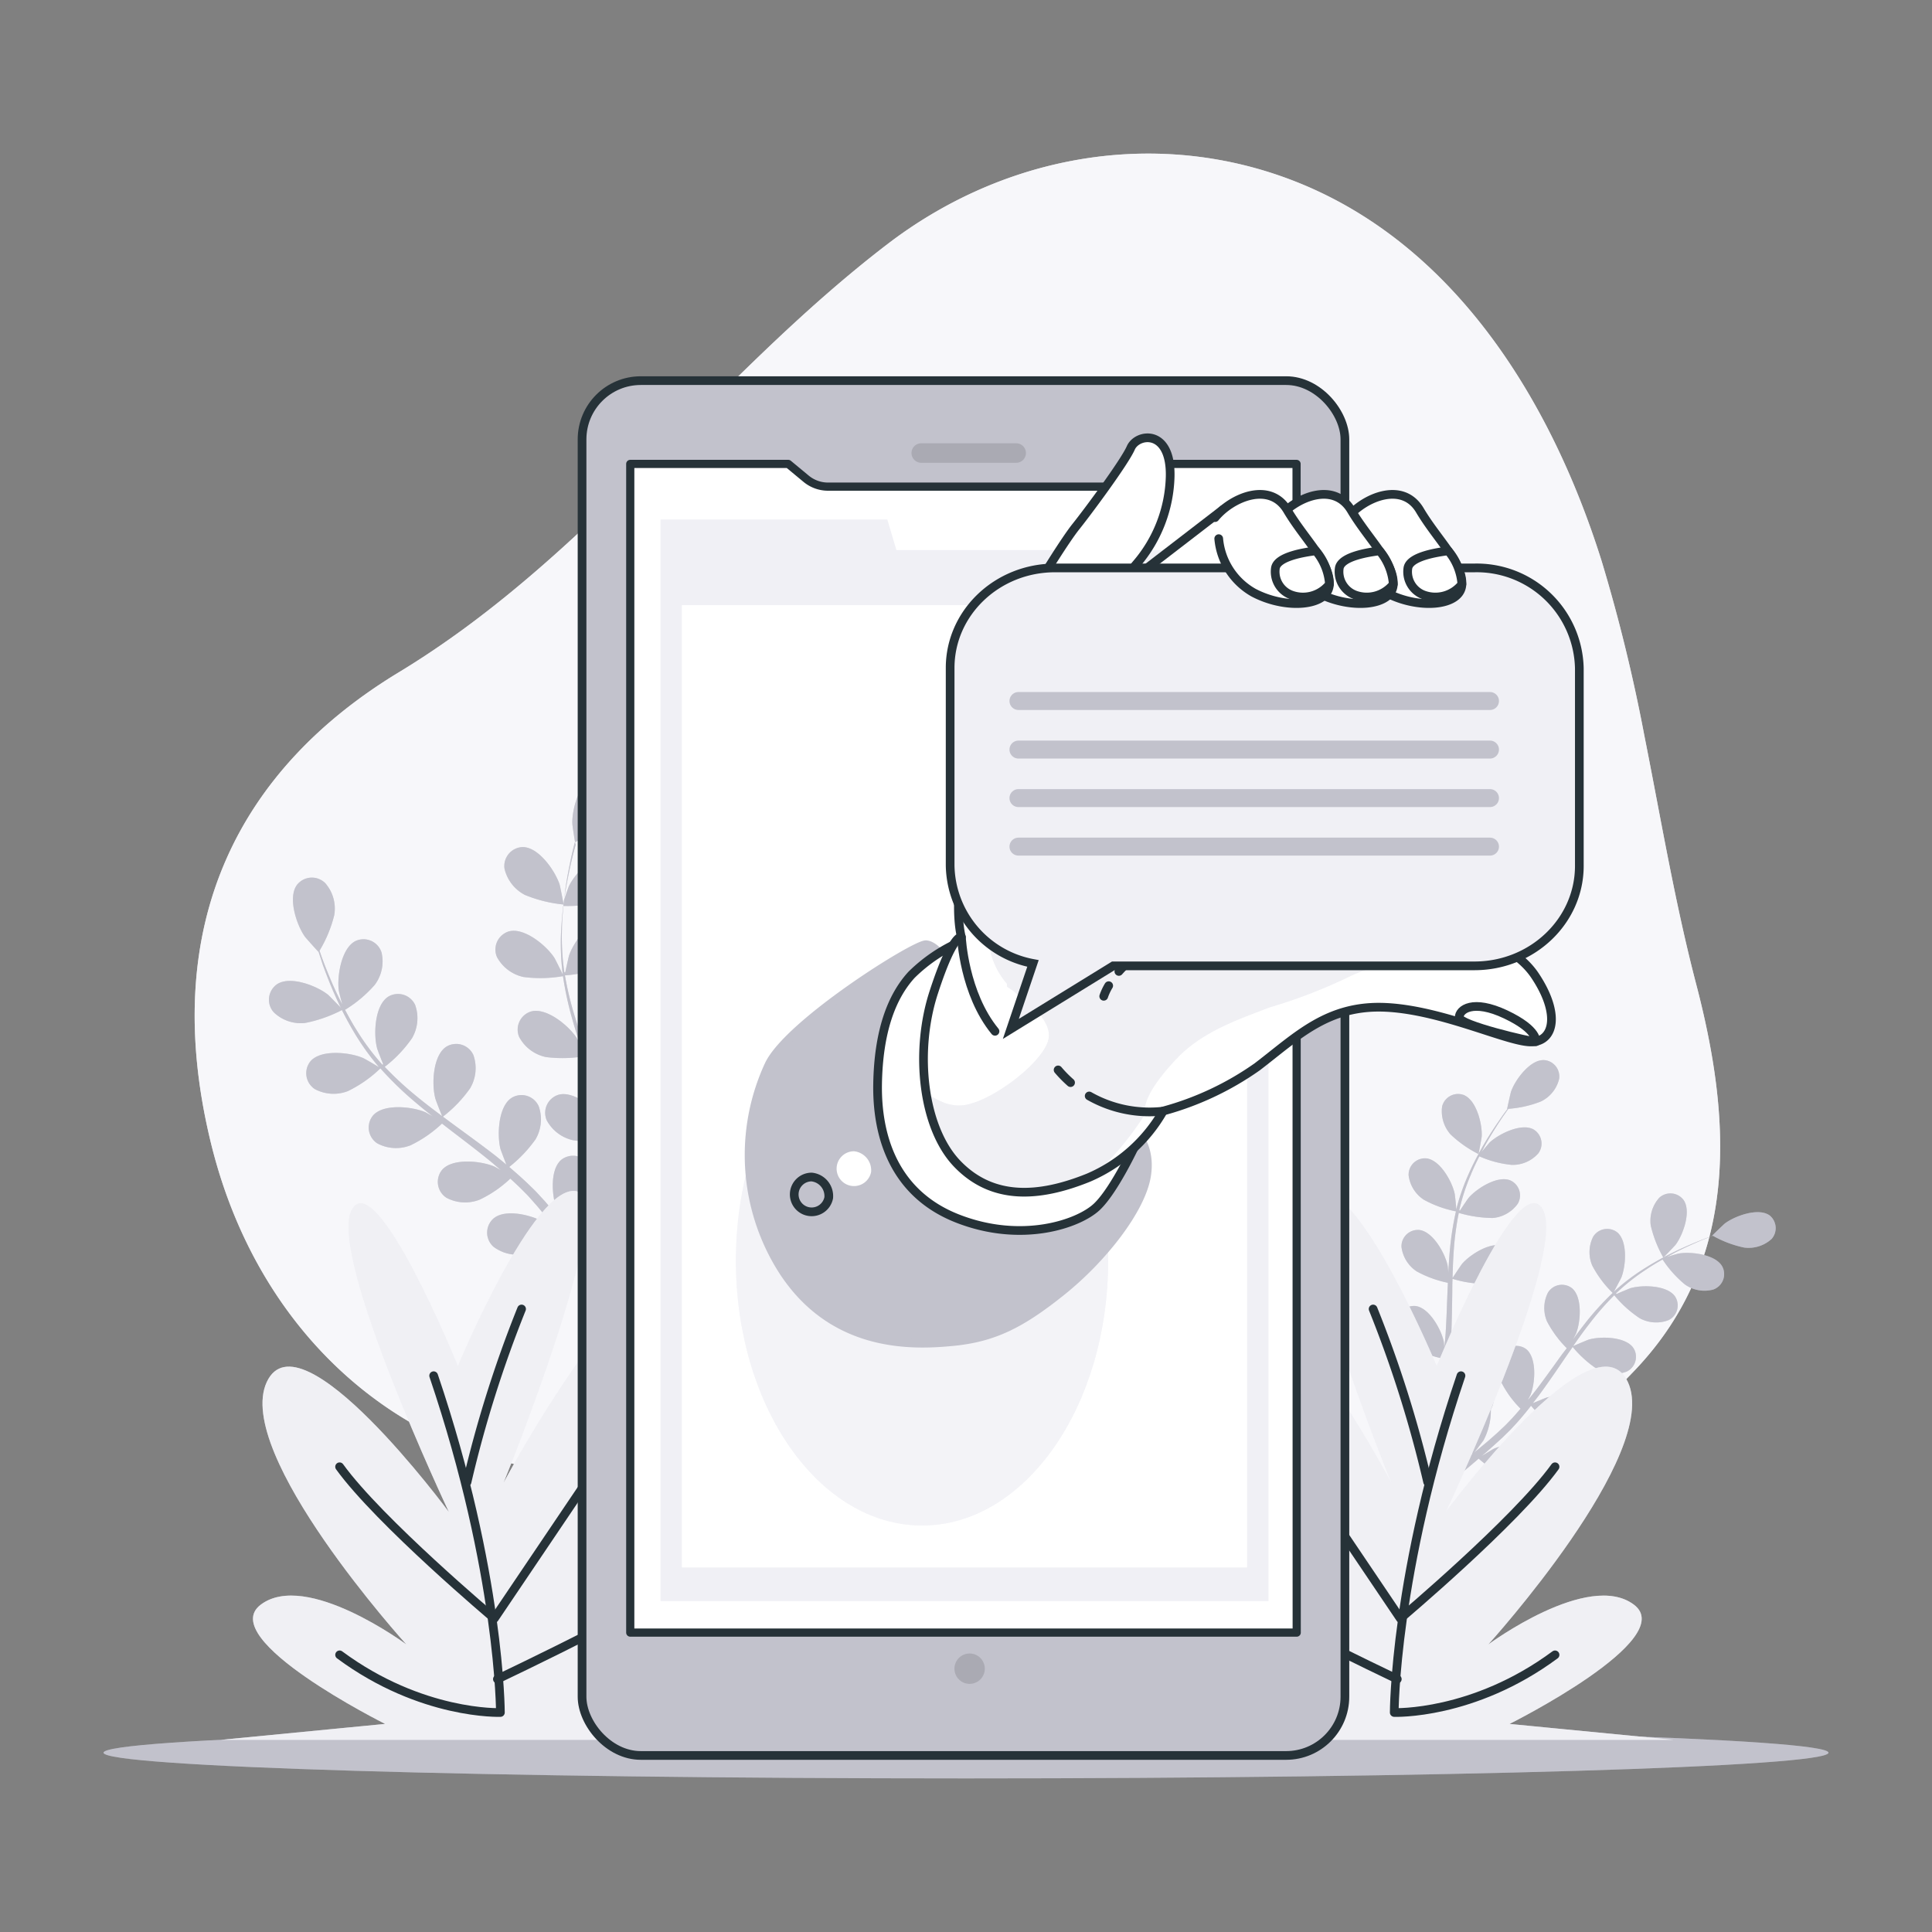 <svg xmlns="http://www.w3.org/2000/svg" xmlns:xlink="http://www.w3.org/1999/xlink" width="222" height="222" viewBox="0 0 222 222">
  <rect x="0" y="0" width="222" height="222" fill="#808080" stroke="none"/>
  <defs>
    <clipPath id="clip-path">
      <path id="Path_3556" data-name="Path 3556" d="M312.507,195.9c-2.861-4.292-9.69-5.56-15.088-7.309s-8.578-5.221-7.147-13.814,8.875-22.554,8.734-25.1-25.728-2.381-28.114-1.566-2.856.632-5.08,3.493a39.59,39.59,0,0,0-3.336,4.892l2.757-5.8h.2a7.31,7.31,0,0,1,1.258-2.088,16.054,16.054,0,0,0,3.89-10.1c.1-5.466-3.785-4.939-4.521-3.258s-5.043,7.466-6.307,9.042-3.89,5.889-3.89,5.889l-2.918,10.118s-.637,3.018-4.292,14.456-2.062,16.712-2.062,16.712-.955-.475-3.179,6.354-1.269,15.563,2.7,19.693,9.215,3.973,15.093,1.592a18.069,18.069,0,0,0,8.578-7.654,34.3,34.3,0,0,0,10.8-5.08c4.6-3.514,8.1-7.147,14.78-6.829s14.295,4.13,16.837,3.968S315.368,200.19,312.507,195.9Z" transform="translate(-242.241 -134.11)" fill="#f0f0f5" stroke="#263238" stroke-linecap="round" stroke-linejoin="round" stroke-width="1"/>
    </clipPath>
  </defs>
  <g id="shopping_bag_black_24dp" transform="translate(-0.334 -0.334)">
    <rect id="Rectangle_71" data-name="Rectangle 71" width="222" height="222" transform="translate(0.334 0.334)" fill="none"/>
    <g id="New_message-bro" data-name="New message-bro" transform="translate(12.23 17.985)">
      <g id="freepik--background-simple--inject-6" transform="translate(10.472)">
        <path id="Path_3519" data-name="Path 3519" d="M248.384,138.342a194.584,194.584,0,0,0-4.887-19.964c-5.952-19-17.8-38.222-38.143-44.685-15.02-4.767-31.231-1.478-43.923,8.238-19.907,15.234-34.395,36.024-56.176,49.217-18.184,11.021-27.7,28.824-21.588,53.988s26.537,39.824,48.888,38.044c18.576-1.5,38,.1,54.056,9.121,14.352,8.056,39.71,1.044,60.687-20.962,12.222-12.828,11.037-29.137,7.053-44.377C251.887,157.524,250.29,147.9,248.384,138.342Z" transform="translate(-81.818 -71.534)" fill="#f7f7fa"/>
        <path id="Path_3520" data-name="Path 3520" d="M248.384,138.342a194.584,194.584,0,0,0-4.887-19.964c-5.952-19-17.8-38.222-38.143-44.685-15.02-4.767-31.231-1.478-43.923,8.238-19.907,15.234-34.395,36.024-56.176,49.217-18.184,11.021-27.7,28.824-21.588,53.988s26.537,39.824,48.888,38.044c18.576-1.5,38,.1,54.056,9.121,14.352,8.056,39.71,1.044,60.687-20.962,12.222-12.828,11.037-29.137,7.053-44.377C251.887,157.524,250.29,147.9,248.384,138.342Z" transform="translate(-81.818 -71.534)" fill="#f7f7fa" opacity="0.7"/>
      </g>
      <g id="freepik--Shadow--inject-6" transform="translate(0 180.79)">
        <path id="Path_3521" data-name="Path 3521" d="M259.968,420.775c0,1.629-44.377,2.955-99.1,2.955S61.76,422.4,61.76,420.775s44.377-2.955,99.107-2.955S259.968,419.146,259.968,420.775Z" transform="translate(-61.76 -417.82)" fill="#c2c2cc"/>
        <path id="Path_3522" data-name="Path 3522" d="M259.968,420.775c0,1.629-44.377,2.955-99.1,2.955S61.76,422.4,61.76,420.775s44.377-2.955,99.107-2.955S259.968,419.146,259.968,420.775Z" transform="translate(-61.76 -417.82)" fill="#c2c2cc" opacity="0.3"/>
      </g>
      <g id="freepik--Plants--inject-6" transform="translate(13.532 71.492)">
        <path id="Path_3523" data-name="Path 3523" d="M403.733,307.759c0,.026,1.342-1.384,1.415-1.483.851-1.138,1.827-3.842.9-5.142a1.885,1.885,0,0,0-2.793-.24,3.961,3.961,0,0,0-.971,3.174A13.568,13.568,0,0,0,403.733,307.759Z" transform="translate(-238.03 -252.398)" fill="#c2c2cc"/>
        <path id="Path_3524" data-name="Path 3524" d="M388.142,288.874c-1.305-.914-4,.083-5.132.94-.1.078-1.5,1.415-1.472,1.425h.031c-.428.157-.882.324-1.378.522-.908.365-1.932.794-3.018,1.326a35.354,35.354,0,0,0-3.414,1.9,24.546,24.546,0,0,0-3.477,2.642.245.245,0,0,0-.037.037c.23-.4.841-1.566.877-1.65.522-1.326.747-4.177-.486-5.195a1.89,1.89,0,0,0-2.762.522,3.953,3.953,0,0,0-.094,3.315,12.413,12.413,0,0,0,2.344,3.132,33.03,33.03,0,0,0-3.007,3.284c-.522.673-1.07,1.368-1.566,2.088.188-.355.355-.679.371-.726.522-1.321.747-4.177-.485-5.195a1.885,1.885,0,0,0-2.757.522,3.941,3.941,0,0,0-.1,3.31,12.652,12.652,0,0,0,2.266,3.07l-.611.8c-.94,1.31-1.869,2.61-2.824,3.874-.334.444-.679.872-1.044,1.295.167-.319.308-.585.324-.626.522-1.326.747-4.177-.485-5.221a1.885,1.885,0,0,0-2.762.522,3.933,3.933,0,0,0-.094,3.315,11.768,11.768,0,0,0,2.188,2.991c-.365.428-.731.851-1.107,1.248-.261.266-.491.522-.773.788l-.8.752c-.522.459-1.044.94-1.592,1.378-.365.308-.715.59-1.044.877.334-.433.982-1.305,1.044-1.383a7.309,7.309,0,0,0,.856-3.592,2.475,2.475,0,0,0,.177-.376,1.89,1.89,0,0,0-1.248-2.517c-1.566-.381-3.707,1.514-4.453,2.725-.042.073-.439.9-.674,1.425.089-.329.188-.653.277-.992.188-.673.355-1.352.522-2.088.073-.355.151-.715.23-1.075s.125-.747.193-1.122c.131-.877.224-1.77.3-2.673A11.631,11.631,0,0,0,355.2,305a4.02,4.02,0,0,0,2.877-1.645,1.879,1.879,0,0,0-.851-2.673c-1.472-.616-3.889.935-4.814,2.015-.057.068-.632.919-.94,1.394.042-.522.084-1.086.11-1.639.063-1.566.083-3.2.11-4.808,0-.491,0-.982.031-1.472a13.112,13.112,0,0,0,3.879.579,3.942,3.942,0,0,0,2.882-1.645,1.89,1.89,0,0,0-.856-2.673c-1.467-.611-3.889.94-4.814,2.02-.068.078-.893,1.305-1.091,1.629.026-1.081.063-2.161.141-3.221a33.855,33.855,0,0,1,.574-4.265,14.282,14.282,0,0,0,3.905.585,3.931,3.931,0,0,0,2.877-1.645,1.89,1.89,0,0,0-.851-2.673c-1.472-.611-3.895.935-4.814,2.02-.063.068-.694,1-.982,1.451l-.084-.031a24.1,24.1,0,0,1,1.342-4.119c.3-.736.632-1.42.971-2.088a12.1,12.1,0,0,0,3.728.982,3.929,3.929,0,0,0,3.044-1.321A1.89,1.89,0,0,0,361.02,279c-1.394-.767-3.973.522-5.007,1.478-.057.052-.569.653-.94,1.1.157-.292.313-.6.47-.882.585-1.044,1.18-1.984,1.718-2.8.308-.459.6-.872.872-1.258a12.635,12.635,0,0,0,3.743-.846,3.886,3.886,0,0,0,2.088-2.574,1.88,1.88,0,0,0-1.759-2.182c-1.592-.042-3.289,2.271-3.759,3.613-.042.12-.47,2-.444,2h.037q-.407.522-.861,1.19c-.559.809-1.18,1.728-1.786,2.772a33.948,33.948,0,0,0-1.8,3.467,25.059,25.059,0,0,0-1.446,4.124.158.158,0,0,1,0,.052c0-.465-.157-1.765-.178-1.864-.292-1.389-1.686-3.905-3.268-4.062a1.885,1.885,0,0,0-2.026,1.942,3.937,3.937,0,0,0,1.749,2.814,12.917,12.917,0,0,0,3.691,1.337,33.933,33.933,0,0,0-.694,4.4c-.078.861-.136,1.728-.183,2.61-.037-.4-.073-.762-.084-.809-.3-1.394-1.692-3.905-3.273-4.067a1.885,1.885,0,0,0-2.026,1.942,3.957,3.957,0,0,0,1.749,2.819,12.724,12.724,0,0,0,3.582,1.31c0,.334-.031.668-.042,1-.063,1.608-.115,3.216-.214,4.788-.037.553-.094,1.1-.146,1.645-.031-.355-.068-.658-.073-.7-.3-1.394-1.691-3.905-3.273-4.067a1.885,1.885,0,0,0-2.026,1.942,3.947,3.947,0,0,0,1.749,2.819,11.6,11.6,0,0,0,3.477,1.284c-.068.559-.141,1.117-.235,1.65-.073.365-.115.726-.209,1.086l-.251,1.044c-.188.673-.371,1.373-.569,2.026-.136.454-.272.888-.407,1.326.042-.553.1-1.634.094-1.728-.078-1.415-1.075-4.114-2.61-4.511a1.885,1.885,0,0,0-2.292,1.613,3.928,3.928,0,0,0,1.3,3.049,14.223,14.223,0,0,0,3.425,1.874c-.23.72-.454,1.415-.679,2.088-.778,2.271-1.509,4.135-2.036,5.43a.323.323,0,0,1-.057.13l.95.522c.031-.084.068-.167.1-.256.522-1.321,1.206-3.221,1.937-5.534.235-.731.47-1.514.7-2.323a20.272,20.272,0,0,0,2.4.157,13.809,13.809,0,0,0,1.791,3.32c-.585.475-1.159.934-1.707,1.357-1.9,1.467-3.54,2.61-4.7,3.4l-.136.094,1.044.574c1.128-.809,2.61-1.932,4.37-3.331.6-.48,1.227-1.008,1.864-1.566A12.99,12.99,0,0,0,358,318.972a3.942,3.942,0,0,0,3.3-.287,1.885,1.885,0,0,0,.345-2.783c-1.076-1.175-3.921-.783-5.221-.188-.073.037-.856.522-1.347.814.261-.224.522-.439.778-.673.522-.454,1.044-.929,1.6-1.441l.783-.767c.266-.256.522-.553.783-.83.6-.658,1.164-1.352,1.723-2.062a12.371,12.371,0,0,0,2.83,2.527,3.979,3.979,0,0,0,3.31.214,1.89,1.89,0,0,0,.762-2.7c-.888-1.321-3.759-1.368-5.127-.976-.089.026-1.044.418-1.566.642.329-.428.668-.856.987-1.305.935-1.29,1.838-2.61,2.746-3.947l.84-1.211a12.815,12.815,0,0,0,2.918,2.61,3.928,3.928,0,0,0,3.3.214,1.88,1.88,0,0,0,.762-2.7c-.888-1.321-3.759-1.368-5.127-.971-.1.026-1.467.6-1.806.757.616-.888,1.242-1.77,1.9-2.61a32.27,32.27,0,0,1,2.83-3.242,13.372,13.372,0,0,0,2.929,2.642,3.941,3.941,0,0,0,3.31.219,1.885,1.885,0,0,0,.762-2.7c-.888-1.326-3.759-1.368-5.127-.976-.089.026-1.128.459-1.618.674l-.052-.078a24.426,24.426,0,0,1,3.388-2.689c.663-.449,1.316-.841,1.963-1.2a12.731,12.731,0,0,0,2.569,2.871,3.871,3.871,0,0,0,3.263.579,1.885,1.885,0,0,0,1.044-2.61c-.736-1.415-3.587-1.77-4.986-1.53-.078,0-.841.23-1.389.4l.877-.48c1.07-.553,2.088-1,2.981-1.389.522-.214.982-.4,1.42-.569a12.548,12.548,0,0,0,3.587,1.357,3.912,3.912,0,0,0,3.164-.992,1.885,1.885,0,0,0-.24-2.71Z" transform="translate(-210.243 -238.368)" fill="#c2c2cc"/>
        <path id="Path_3525" data-name="Path 3525" d="M357.252,283.127a13.221,13.221,0,0,0,3.242,2.281c.005,0,.355-1.89.36-2.015.084-1.42-.6-4.208-2.088-4.782a1.885,1.885,0,0,0-2.464,1.342A4.053,4.053,0,0,0,357.252,283.127Z" transform="translate(-216.024 -241.94)" fill="#c2c2cc"/>
        <g id="Group_3322" data-name="Group 3322" transform="translate(133.888 32.661)" opacity="0.5">
          <path id="Path_3526" data-name="Path 3526" d="M403.733,307.759c0,.026,1.342-1.384,1.415-1.483.851-1.138,1.827-3.842.9-5.142a1.885,1.885,0,0,0-2.793-.24,3.961,3.961,0,0,0-.971,3.174A13.568,13.568,0,0,0,403.733,307.759Z" transform="translate(-371.918 -285.058)" fill="#c2c2cc"/>
          <path id="Path_3527" data-name="Path 3527" d="M388.142,288.874c-1.305-.914-4,.083-5.132.94-.1.078-1.5,1.415-1.472,1.425h.031c-.428.157-.882.324-1.378.522-.908.365-1.932.794-3.018,1.326a35.354,35.354,0,0,0-3.414,1.9,24.546,24.546,0,0,0-3.477,2.642.245.245,0,0,0-.037.037c.23-.4.841-1.566.877-1.65.522-1.326.747-4.177-.486-5.195a1.89,1.89,0,0,0-2.762.522,3.953,3.953,0,0,0-.094,3.315,12.413,12.413,0,0,0,2.344,3.132,33.03,33.03,0,0,0-3.007,3.284c-.522.673-1.07,1.368-1.566,2.088.188-.355.355-.679.371-.726.522-1.321.747-4.177-.485-5.195a1.885,1.885,0,0,0-2.757.522,3.941,3.941,0,0,0-.1,3.31,12.652,12.652,0,0,0,2.266,3.07l-.611.8c-.94,1.31-1.869,2.61-2.824,3.874-.334.444-.679.872-1.044,1.295.167-.319.308-.585.324-.626.522-1.326.747-4.177-.485-5.221a1.885,1.885,0,0,0-2.762.522,3.933,3.933,0,0,0-.094,3.315,11.768,11.768,0,0,0,2.188,2.991c-.365.428-.731.851-1.107,1.248-.261.266-.491.522-.773.788l-.8.752c-.522.459-1.044.94-1.592,1.378-.365.308-.715.59-1.044.877.334-.433.982-1.305,1.044-1.383a7.309,7.309,0,0,0,.856-3.592,2.475,2.475,0,0,0,.177-.376,1.89,1.89,0,0,0-1.248-2.517c-1.566-.381-3.707,1.514-4.453,2.725-.042.073-.439.9-.674,1.425.089-.329.188-.653.277-.992.188-.673.355-1.352.522-2.088.073-.355.151-.715.23-1.075s.125-.747.193-1.122c.131-.877.224-1.77.3-2.673A11.631,11.631,0,0,0,355.2,305a4.02,4.02,0,0,0,2.877-1.645,1.879,1.879,0,0,0-.851-2.673c-1.472-.616-3.889.935-4.814,2.015-.057.068-.632.919-.94,1.394.042-.522.084-1.086.11-1.639.063-1.566.083-3.2.11-4.808,0-.491,0-.982.031-1.472a13.112,13.112,0,0,0,3.879.579,3.942,3.942,0,0,0,2.882-1.645,1.89,1.89,0,0,0-.856-2.673c-1.467-.611-3.889.94-4.814,2.02-.068.078-.893,1.305-1.091,1.629.026-1.081.063-2.161.141-3.221a33.855,33.855,0,0,1,.574-4.265,14.282,14.282,0,0,0,3.905.585,3.931,3.931,0,0,0,2.877-1.645,1.89,1.89,0,0,0-.851-2.673c-1.472-.611-3.895.935-4.814,2.02-.063.068-.694,1-.982,1.451l-.084-.031a24.1,24.1,0,0,1,1.342-4.119c.3-.736.632-1.42.971-2.088a12.1,12.1,0,0,0,3.728.982,3.929,3.929,0,0,0,3.044-1.321A1.89,1.89,0,0,0,361.02,279c-1.394-.767-3.973.522-5.007,1.478-.057.052-.569.653-.94,1.1.157-.292.313-.6.47-.882.585-1.044,1.18-1.984,1.718-2.8.308-.459.6-.872.872-1.258a12.635,12.635,0,0,0,3.743-.846,3.886,3.886,0,0,0,2.088-2.574,1.88,1.88,0,0,0-1.759-2.182c-1.592-.042-3.289,2.271-3.759,3.613-.042.12-.47,2-.444,2h.037q-.407.522-.861,1.19c-.559.809-1.18,1.728-1.786,2.772a33.948,33.948,0,0,0-1.8,3.467,25.059,25.059,0,0,0-1.446,4.124.158.158,0,0,1,0,.052c0-.465-.157-1.765-.178-1.864-.292-1.389-1.686-3.905-3.268-4.062a1.885,1.885,0,0,0-2.026,1.942,3.937,3.937,0,0,0,1.749,2.814,12.917,12.917,0,0,0,3.691,1.337,33.933,33.933,0,0,0-.694,4.4c-.078.861-.136,1.728-.183,2.61-.037-.4-.073-.762-.084-.809-.3-1.394-1.692-3.905-3.273-4.067a1.885,1.885,0,0,0-2.026,1.942,3.957,3.957,0,0,0,1.749,2.819,12.724,12.724,0,0,0,3.582,1.31c0,.334-.031.668-.042,1-.063,1.608-.115,3.216-.214,4.788-.037.553-.094,1.1-.146,1.645-.031-.355-.068-.658-.073-.7-.3-1.394-1.691-3.905-3.273-4.067a1.885,1.885,0,0,0-2.026,1.942,3.947,3.947,0,0,0,1.749,2.819,11.6,11.6,0,0,0,3.477,1.284c-.068.559-.141,1.117-.235,1.65-.073.365-.115.726-.209,1.086l-.251,1.044c-.188.673-.371,1.373-.569,2.026-.136.454-.272.888-.407,1.326.042-.553.1-1.634.094-1.728-.078-1.415-1.075-4.114-2.61-4.511a1.885,1.885,0,0,0-2.292,1.613,3.928,3.928,0,0,0,1.3,3.049,14.223,14.223,0,0,0,3.425,1.874c-.23.72-.454,1.415-.679,2.088-.778,2.271-1.509,4.135-2.036,5.43a.323.323,0,0,1-.057.13l.95.522c.031-.084.068-.167.1-.256.522-1.321,1.206-3.221,1.937-5.534.235-.731.47-1.514.7-2.323a20.272,20.272,0,0,0,2.4.157,13.809,13.809,0,0,0,1.791,3.32c-.585.475-1.159.934-1.707,1.357-1.9,1.467-3.54,2.61-4.7,3.4l-.136.094,1.044.574c1.128-.809,2.61-1.932,4.37-3.331.6-.48,1.227-1.008,1.864-1.566A12.99,12.99,0,0,0,358,318.972a3.942,3.942,0,0,0,3.3-.287,1.885,1.885,0,0,0,.345-2.783c-1.076-1.175-3.921-.783-5.221-.188-.073.037-.856.522-1.347.814.261-.224.522-.439.778-.673.522-.454,1.044-.929,1.6-1.441l.783-.767c.266-.256.522-.553.783-.83.6-.658,1.164-1.352,1.723-2.062a12.371,12.371,0,0,0,2.83,2.527,3.979,3.979,0,0,0,3.31.214,1.89,1.89,0,0,0,.762-2.7c-.888-1.321-3.759-1.368-5.127-.976-.089.026-1.044.418-1.566.642.329-.428.668-.856.987-1.305.935-1.29,1.838-2.61,2.746-3.947l.84-1.211a12.815,12.815,0,0,0,2.918,2.61,3.928,3.928,0,0,0,3.3.214,1.88,1.88,0,0,0,.762-2.7c-.888-1.321-3.759-1.368-5.127-.971-.1.026-1.467.6-1.806.757.616-.888,1.242-1.77,1.9-2.61a32.27,32.27,0,0,1,2.83-3.242,13.372,13.372,0,0,0,2.929,2.642,3.941,3.941,0,0,0,3.31.219,1.885,1.885,0,0,0,.762-2.7c-.888-1.326-3.759-1.368-5.127-.976-.089.026-1.128.459-1.618.674l-.052-.078a24.426,24.426,0,0,1,3.388-2.689c.663-.449,1.316-.841,1.963-1.2a12.731,12.731,0,0,0,2.569,2.871,3.871,3.871,0,0,0,3.263.579,1.885,1.885,0,0,0,1.044-2.61c-.736-1.415-3.587-1.77-4.986-1.53-.078,0-.841.23-1.389.4l.877-.48c1.07-.553,2.088-1,2.981-1.389.522-.214.982-.4,1.42-.569a12.548,12.548,0,0,0,3.587,1.357,3.912,3.912,0,0,0,3.164-.992,1.885,1.885,0,0,0-.24-2.71Z" transform="translate(-344.131 -271.029)" fill="#c2c2cc"/>
          <path id="Path_3528" data-name="Path 3528" d="M357.252,283.127a13.221,13.221,0,0,0,3.242,2.281c.005,0,.355-1.89.36-2.015.084-1.42-.6-4.208-2.088-4.782a1.885,1.885,0,0,0-2.464,1.342A4.053,4.053,0,0,0,357.252,283.127Z" transform="translate(-349.912 -274.601)" fill="#c2c2cc"/>
        </g>
        <path id="Path_3529" data-name="Path 3529" d="M156.773,230.759c.031,0-.407-2.187-.454-2.318-.522-1.566-2.4-4.286-4.239-4.281a2.177,2.177,0,0,0-2.088,2.475,4.546,4.546,0,0,0,2.344,3.023A15.474,15.474,0,0,0,156.773,230.759Z" transform="translate(-117.45 -215.969)" fill="#c2c2cc"/>
        <path id="Path_3530" data-name="Path 3530" d="M138.1,208.533c-1.733.621-2.61,3.827-2.537,5.466,0,.141.329,2.349.36,2.334h.037c-.141.522-.282,1.044-.428,1.645-.261,1.1-.522,2.349-.762,3.728a39.961,39.961,0,0,0-.491,4.485,28.47,28.47,0,0,0,.172,5.038.261.261,0,0,1,0,.063c-.224-.491-.9-1.832-.971-1.932-.9-1.373-3.446-3.5-5.221-3.007a2.182,2.182,0,0,0-1.363,2.939,4.553,4.553,0,0,0,3.059,2.3,15.056,15.056,0,0,0,4.532-.1,38.284,38.284,0,0,0,1.091,5.022c.271.961.574,1.921.893,2.882-.209-.418-.4-.788-.433-.835-.9-1.373-3.446-3.5-5.221-3.007a2.172,2.172,0,0,0-1.363,2.934,4.545,4.545,0,0,0,3.059,2.3,14.891,14.891,0,0,0,4.4-.089c.125.365.245.736.371,1.1.606,1.754,1.222,3.508,1.77,5.221.193.611.36,1.222.522,1.827-.188-.371-.345-.679-.376-.72-.9-1.373-3.446-3.5-5.221-3.007a2.172,2.172,0,0,0-1.363,2.934,4.545,4.545,0,0,0,3.059,2.3,13.445,13.445,0,0,0,4.281-.073c.157.632.313,1.258.433,1.874.078.423.177.825.23,1.258s.115.841.178,1.253c.084.8.172,1.634.235,2.422.047.522.078,1.044.115,1.566-.183-.611-.574-1.8-.616-1.9a8.494,8.494,0,0,0-2.814-3.206,2.551,2.551,0,0,0-.24-.418,2.182,2.182,0,0,0-3.2-.522c-1.389,1.206-1.044,4.5-.4,6.014.037.089.559,1.008.893,1.566-.251-.308-.486-.611-.747-.929-.522-.621-1.044-1.232-1.608-1.89l-.861-.935c-.282-.318-.616-.616-.929-.929-.731-.71-1.514-1.394-2.313-2.088a15.432,15.432,0,0,0,3.018-3.169,4.534,4.534,0,0,0,.365-3.811,2.172,2.172,0,0,0-3.086-.976c-1.566.976-1.712,4.286-1.31,5.879.026.1.444,1.206.684,1.812-.486-.4-.966-.8-1.467-1.19-1.457-1.122-2.96-2.214-4.459-3.31-.459-.334-.914-.679-1.368-1.013a15.041,15.041,0,0,0,3.132-3.268,4.56,4.56,0,0,0,.371-3.811,2.172,2.172,0,0,0-3.085-.976c-1.566.976-1.718,4.286-1.31,5.879,0,.12.632,1.718.8,2.114-1-.747-1.989-1.5-2.939-2.281a38.93,38.93,0,0,1-3.655-3.383,14.689,14.689,0,0,0,3.132-3.284,4.56,4.56,0,0,0,.371-3.811,2.172,2.172,0,0,0-3.085-.976c-1.566.976-1.718,4.286-1.31,5.879,0,.1.486,1.321.715,1.9l-.089.052a27.8,27.8,0,0,1-2.986-4.01c-.491-.773-.914-1.566-1.31-2.3a14.728,14.728,0,0,0,3.409-2.861,4.479,4.479,0,0,0,.783-3.743,2.177,2.177,0,0,0-2.96-1.316c-1.655.8-2.172,4.077-1.947,5.7,0,.089.235.976.407,1.618-.172-.345-.355-.7-.522-1.044-.606-1.253-1.081-2.433-1.5-3.488-.23-.6-.423-1.143-.6-1.66a14.709,14.709,0,0,0,1.692-4.088,4.431,4.431,0,0,0-1.044-3.686,2.177,2.177,0,0,0-3.232.2c-1.1,1.472-.047,4.62.9,5.957.078.115,1.566,1.78,1.566,1.749v-.037c.162.522.339,1.044.522,1.608.392,1.044.846,2.261,1.425,3.529a38.175,38.175,0,0,0,2.062,4.01,28.914,28.914,0,0,0,2.924,4.114l.042.042c-.459-.282-1.765-1.044-1.874-1.076-1.509-.647-4.8-1.013-6.014.371a2.182,2.182,0,0,0,.486,3.206,4.551,4.551,0,0,0,3.816.23,14.477,14.477,0,0,0,3.722-2.61,38.638,38.638,0,0,0,3.655,3.587c.757.653,1.54,1.29,2.334,1.911l-.82-.459c-1.509-.647-4.8-1.013-6.014.376a2.177,2.177,0,0,0,.48,3.2,4.543,4.543,0,0,0,3.822.23,14.2,14.2,0,0,0,3.623-2.5l.919.715c1.477,1.128,2.955,2.25,4.37,3.393.5.4.971.82,1.451,1.232-.36-.2-.663-.376-.715-.4-1.5-.647-4.8-1.013-6.009.371a2.182,2.182,0,0,0,.48,3.206,4.562,4.562,0,0,0,3.822.23,13.438,13.438,0,0,0,3.529-2.422c.48.439.955.877,1.4,1.326.3.308.6.59.882.919l.841.95c.522.627,1.044,1.269,1.53,1.89.339.428.658.846.976,1.263-.491-.407-1.472-1.185-1.566-1.237-1.394-.872-4.594-1.733-6-.522a2.172,2.172,0,0,0,0,3.237,4.557,4.557,0,0,0,3.743.809,14.91,14.91,0,0,0,4.046-1.984c.522.694,1.044,1.373,1.5,2.026,1.629,2.245,2.9,4.177,3.764,5.539l.089.141,1.122-.548-.177-.266c-.908-1.357-2.229-3.284-3.921-5.513-.522-.71-1.112-1.451-1.718-2.208a24.565,24.565,0,0,0,1.744-2.161,15.252,15.252,0,0,0,4.328.522c.057.872.1,1.718.136,2.516.115,2.767.11,5.08.078,6.7v.188l1.232-.6c0-1.608-.057-3.775-.225-6.343-.052-.882-.125-1.827-.214-2.793a14.718,14.718,0,0,0,4.177-1.645,4.579,4.579,0,0,0,1.932-3.3,2.177,2.177,0,0,0-2.4-2.182c-1.822.235-3.352,3.174-3.655,4.793,0,.094-.094,1.149-.136,1.812-.037-.392-.068-.778-.11-1.185-.083-.8-.188-1.6-.3-2.459l-.2-1.258c-.057-.418-.172-.851-.261-1.284-.219-1-.491-2-.788-3.007a14.279,14.279,0,0,0,4.265-.976,4.521,4.521,0,0,0,2.407-2.976,2.172,2.172,0,0,0-2.036-2.516c-1.838-.047-3.8,2.61-4.333,4.177-.037.094-.3,1.253-.433,1.89-.183-.6-.36-1.2-.564-1.806-.6-1.738-1.248-3.477-1.9-5.221l-.579-1.6a15.2,15.2,0,0,0,4.422-1,4.6,4.6,0,0,0,2.407-2.971,2.177,2.177,0,0,0-2.036-2.522c-1.838-.042-3.8,2.61-4.333,4.177-.042.12-.418,1.78-.5,2.208-.423-1.175-.835-2.349-1.19-3.524a37.722,37.722,0,0,1-1.169-4.829,15.026,15.026,0,0,0,4.448-1,4.6,4.6,0,0,0,2.407-2.976,2.177,2.177,0,0,0-2.036-2.516c-1.838-.047-3.8,2.61-4.333,4.177-.037.1-.324,1.368-.449,1.973h-.1a28.241,28.241,0,0,1-.277-4.991c0-.919.089-1.8.172-2.647a14.6,14.6,0,0,0,4.422-.522,4.511,4.511,0,0,0,2.725-2.689,2.172,2.172,0,0,0-1.749-2.725c-1.822-.251-4.062,2.2-4.767,3.655-.042.084-.339.945-.553,1.566.047-.386.089-.783.136-1.149.188-1.378.444-2.61.679-3.733.141-.627.277-1.19.412-1.718a14.132,14.132,0,0,0,3.655-2.48,4.583,4.583,0,0,0,1.175-3.655A2.177,2.177,0,0,0,138.1,208.533Z" transform="translate(-95.223 -208.47)" fill="#c2c2cc"/>
        <path id="Path_3531" data-name="Path 3531" d="M102.335,258.448a15.715,15.715,0,0,0,4.312-1.53c.005,0-1.566-1.6-1.66-1.686-1.284-1.044-4.365-2.245-5.894-1.232a2.172,2.172,0,0,0-.381,3.216A4.469,4.469,0,0,0,102.335,258.448Z" transform="translate(-92.692 -230.047)" fill="#c2c2cc"/>
        <g id="Group_3323" data-name="Group 3323" transform="translate(5.476)" opacity="0.5">
          <path id="Path_3532" data-name="Path 3532" d="M156.773,230.759c.031,0-.407-2.187-.454-2.318-.522-1.566-2.4-4.286-4.239-4.281a2.177,2.177,0,0,0-2.088,2.475,4.546,4.546,0,0,0,2.344,3.023A15.474,15.474,0,0,0,156.773,230.759Z" transform="translate(-122.925 -215.969)" fill="#c2c2cc"/>
          <path id="Path_3533" data-name="Path 3533" d="M138.1,208.533c-1.733.621-2.61,3.827-2.537,5.466,0,.141.329,2.349.36,2.334h.037c-.141.522-.282,1.044-.428,1.645-.261,1.1-.522,2.349-.762,3.728a39.961,39.961,0,0,0-.491,4.485,28.47,28.47,0,0,0,.172,5.038.261.261,0,0,1,0,.063c-.224-.491-.9-1.832-.971-1.932-.9-1.373-3.446-3.5-5.221-3.007a2.182,2.182,0,0,0-1.363,2.939,4.553,4.553,0,0,0,3.059,2.3,15.056,15.056,0,0,0,4.532-.1,38.284,38.284,0,0,0,1.091,5.022c.271.961.574,1.921.893,2.882-.209-.418-.4-.788-.433-.835-.9-1.373-3.446-3.5-5.221-3.007a2.172,2.172,0,0,0-1.363,2.934,4.545,4.545,0,0,0,3.059,2.3,14.891,14.891,0,0,0,4.4-.089c.125.365.245.736.371,1.1.606,1.754,1.222,3.508,1.77,5.221.193.611.36,1.222.522,1.827-.188-.371-.345-.679-.376-.72-.9-1.373-3.446-3.5-5.221-3.007a2.172,2.172,0,0,0-1.363,2.934,4.545,4.545,0,0,0,3.059,2.3,13.445,13.445,0,0,0,4.281-.073c.157.632.313,1.258.433,1.874.078.423.177.825.23,1.258s.115.841.178,1.253c.084.8.172,1.634.235,2.422.047.522.078,1.044.115,1.566-.183-.611-.574-1.8-.616-1.9a8.494,8.494,0,0,0-2.814-3.206,2.551,2.551,0,0,0-.24-.418,2.182,2.182,0,0,0-3.2-.522c-1.389,1.206-1.044,4.5-.4,6.014.037.089.559,1.008.893,1.566-.251-.308-.486-.611-.747-.929-.522-.621-1.044-1.232-1.608-1.89l-.861-.935c-.282-.318-.616-.616-.929-.929-.731-.71-1.514-1.394-2.313-2.088a15.432,15.432,0,0,0,3.018-3.169,4.534,4.534,0,0,0,.365-3.811,2.172,2.172,0,0,0-3.086-.976c-1.566.976-1.712,4.286-1.31,5.879.026.1.444,1.206.684,1.812-.486-.4-.966-.8-1.467-1.19-1.457-1.122-2.96-2.214-4.459-3.31-.459-.334-.914-.679-1.368-1.013a15.041,15.041,0,0,0,3.132-3.268,4.56,4.56,0,0,0,.371-3.811,2.172,2.172,0,0,0-3.085-.976c-1.566.976-1.718,4.286-1.31,5.879,0,.12.632,1.718.8,2.114-1-.747-1.989-1.5-2.939-2.281a38.93,38.93,0,0,1-3.655-3.383,14.689,14.689,0,0,0,3.132-3.284,4.56,4.56,0,0,0,.371-3.811,2.172,2.172,0,0,0-3.085-.976c-1.566.976-1.718,4.286-1.31,5.879,0,.1.486,1.321.715,1.9l-.089.052a27.8,27.8,0,0,1-2.986-4.01c-.491-.773-.914-1.566-1.31-2.3a14.728,14.728,0,0,0,3.409-2.861,4.479,4.479,0,0,0,.783-3.743,2.177,2.177,0,0,0-2.96-1.316c-1.655.8-2.172,4.077-1.947,5.7,0,.089.235.976.407,1.618-.172-.345-.355-.7-.522-1.044-.606-1.253-1.081-2.433-1.5-3.488-.23-.6-.423-1.143-.6-1.66a14.709,14.709,0,0,0,1.692-4.088,4.431,4.431,0,0,0-1.044-3.686,2.177,2.177,0,0,0-3.232.2c-1.1,1.472-.047,4.62.9,5.957.078.115,1.566,1.78,1.566,1.749v-.037c.162.522.339,1.044.522,1.608.392,1.044.846,2.261,1.425,3.529a38.175,38.175,0,0,0,2.062,4.01,28.914,28.914,0,0,0,2.924,4.114l.042.042c-.459-.282-1.765-1.044-1.874-1.076-1.509-.647-4.8-1.013-6.014.371a2.182,2.182,0,0,0,.486,3.206,4.551,4.551,0,0,0,3.816.23,14.477,14.477,0,0,0,3.722-2.61,38.638,38.638,0,0,0,3.655,3.587c.757.653,1.54,1.29,2.334,1.911l-.82-.459c-1.509-.647-4.8-1.013-6.014.376a2.177,2.177,0,0,0,.48,3.2,4.543,4.543,0,0,0,3.822.23,14.2,14.2,0,0,0,3.623-2.5l.919.715c1.477,1.128,2.955,2.25,4.37,3.393.5.4.971.82,1.451,1.232-.36-.2-.663-.376-.715-.4-1.5-.647-4.8-1.013-6.009.371a2.182,2.182,0,0,0,.48,3.206,4.562,4.562,0,0,0,3.822.23,13.438,13.438,0,0,0,3.529-2.422c.48.439.955.877,1.4,1.326.3.308.6.59.882.919l.841.95c.522.627,1.044,1.269,1.53,1.89.339.428.658.846.976,1.263-.491-.407-1.472-1.185-1.566-1.237-1.394-.872-4.594-1.733-6-.522a2.172,2.172,0,0,0,0,3.237,4.557,4.557,0,0,0,3.743.809,14.91,14.91,0,0,0,4.046-1.984c.522.694,1.044,1.373,1.5,2.026,1.629,2.245,2.9,4.177,3.764,5.539l.089.141,1.122-.548-.177-.266c-.908-1.357-2.229-3.284-3.921-5.513-.522-.71-1.112-1.451-1.718-2.208a24.565,24.565,0,0,0,1.744-2.161,15.252,15.252,0,0,0,4.328.522c.057.872.1,1.718.136,2.516.115,2.767.11,5.08.078,6.7v.188l1.232-.6c0-1.608-.057-3.775-.225-6.343-.052-.882-.125-1.827-.214-2.793a14.718,14.718,0,0,0,4.177-1.645,4.579,4.579,0,0,0,1.932-3.3,2.177,2.177,0,0,0-2.4-2.182c-1.822.235-3.352,3.174-3.655,4.793,0,.094-.094,1.149-.136,1.812-.037-.392-.068-.778-.11-1.185-.083-.8-.188-1.6-.3-2.459l-.2-1.258c-.057-.418-.172-.851-.261-1.284-.219-1-.491-2-.788-3.007a14.279,14.279,0,0,0,4.265-.976,4.521,4.521,0,0,0,2.407-2.976,2.172,2.172,0,0,0-2.036-2.516c-1.838-.047-3.8,2.61-4.333,4.177-.037.094-.3,1.253-.433,1.89-.183-.6-.36-1.2-.564-1.806-.6-1.738-1.248-3.477-1.9-5.221l-.579-1.6a15.2,15.2,0,0,0,4.422-1,4.6,4.6,0,0,0,2.407-2.971,2.177,2.177,0,0,0-2.036-2.522c-1.838-.042-3.8,2.61-4.333,4.177-.042.12-.418,1.78-.5,2.208-.423-1.175-.835-2.349-1.19-3.524a37.722,37.722,0,0,1-1.169-4.829,15.026,15.026,0,0,0,4.448-1,4.6,4.6,0,0,0,2.407-2.976,2.177,2.177,0,0,0-2.036-2.516c-1.838-.047-3.8,2.61-4.333,4.177-.037.1-.324,1.368-.449,1.973h-.1a28.241,28.241,0,0,1-.277-4.991c0-.919.089-1.8.172-2.647a14.6,14.6,0,0,0,4.422-.522,4.511,4.511,0,0,0,2.725-2.689,2.172,2.172,0,0,0-1.749-2.725c-1.822-.251-4.062,2.2-4.767,3.655-.042.084-.339.945-.553,1.566.047-.386.089-.783.136-1.149.188-1.378.444-2.61.679-3.733.141-.627.277-1.19.412-1.718a14.132,14.132,0,0,0,3.655-2.48,4.583,4.583,0,0,0,1.175-3.655A2.177,2.177,0,0,0,138.1,208.533Z" transform="translate(-100.699 -208.47)" fill="#c2c2cc"/>
          <path id="Path_3534" data-name="Path 3534" d="M102.335,258.448a15.715,15.715,0,0,0,4.312-1.53c.005,0-1.566-1.6-1.66-1.686-1.284-1.044-4.365-2.245-5.894-1.232a2.172,2.172,0,0,0-.381,3.216A4.469,4.469,0,0,0,102.335,258.448Z" transform="translate(-98.168 -230.047)" fill="#c2c2cc"/>
        </g>
        <path id="Path_3535" data-name="Path 3535" d="M114.87,319.964s8.719-21.014,13.6-20.1-8.353,33.5-8.353,33.5,15.339-28.934,25.8-28.934-3.837,31.977-17.082,42.638c0,0,20.915-22.538,33.116-17.662s-24.4,27.712-24.4,27.712,21.264-6.7,18.826-1.519-9.063,6.087-9.063,6.087l24.052,1.222H87.68l18.826-1.827s-19.526-9.747-14.295-13.7,16.733,4.568,16.733,4.568-19.87-21.927-16.038-30.155,20.92,14.926,20.92,14.926-13.945-29.544-11.157-34.708S114.87,319.964,114.87,319.964Z" transform="translate(-87.68 -252.135)" fill="#f0f0f5"/>
        <path id="Path_3536" data-name="Path 3536" d="M114.87,319.964s8.719-21.014,13.6-20.1-8.353,33.5-8.353,33.5,15.339-28.934,25.8-28.934-3.837,31.977-17.082,42.638c0,0,20.915-22.538,33.116-17.662s-24.4,27.712-24.4,27.712,21.264-6.7,18.826-1.519-9.063,6.087-9.063,6.087l24.052,1.222H87.68l18.826-1.827s-19.526-9.747-14.295-13.7,16.733,4.568,16.733,4.568-19.87-21.927-16.038-30.155,20.92,14.926,20.92,14.926-13.945-29.544-11.157-34.708S114.87,319.964,114.87,319.964Z" transform="translate(-87.68 -252.135)" fill="#f0f0f5" opacity="0.5"/>
        <path id="Path_3537" data-name="Path 3537" d="M124.527,340.51c7.669,22.664,7.669,38.7,7.669,38.7s-9.063.345-18.476-6.625" transform="translate(-100.125 -271.575)" fill="none" stroke="#263238" stroke-linecap="round" stroke-linejoin="round" stroke-width="1"/>
        <path id="Path_3538" data-name="Path 3538" d="M141.77,345.7a135.925,135.925,0,0,1,6.265-19.876" transform="translate(-113.531 -264.554)" fill="none" stroke="#263238" stroke-linecap="round" stroke-linejoin="round" stroke-width="1"/>
        <path id="Path_3539" data-name="Path 3539" d="M151.023,338.51,131.5,367.449s-13.25-11.157-17.782-17.432" transform="translate(-100.125 -270.619)" fill="none" stroke="#263238" stroke-linecap="round" stroke-linejoin="round" stroke-width="1"/>
        <path id="Path_3540" data-name="Path 3540" d="M148.45,393.249s20.565-9.763,28.934-15.339" transform="translate(-116.723 -289.449)" fill="none" stroke="#263238" stroke-linecap="round" stroke-linejoin="round" stroke-width="1"/>
        <path id="Path_3541" data-name="Path 3541" d="M303.484,319.964s-8.714-21.014-13.574-20.1,8.353,33.5,8.353,33.5-15.339-28.934-25.8-28.934,3.832,31.977,17.082,42.638c0,0-20.92-22.538-33.121-17.662s24.407,27.712,24.407,27.712-21.27-6.7-18.826-1.519,9.063,6.087,9.063,6.087L247,362.91h83.679l-18.826-1.827s19.521-9.747,14.295-13.7-16.738,4.568-16.738,4.568,19.876-21.927,16.038-30.155-20.92,14.926-20.92,14.926,13.95-29.545,11.157-34.724S303.484,319.964,303.484,319.964Z" transform="translate(-163.822 -252.135)" fill="#f0f0f5"/>
        <path id="Path_3542" data-name="Path 3542" d="M303.484,319.964s-8.714-21.014-13.574-20.1,8.353,33.5,8.353,33.5-15.339-28.934-25.8-28.934,3.832,31.977,17.082,42.638c0,0-20.92-22.538-33.121-17.662s24.407,27.712,24.407,27.712-21.27-6.7-18.826-1.519,9.063,6.087,9.063,6.087L247,362.91h83.679l-18.826-1.827s19.521-9.747,14.295-13.7-16.738,4.568-16.738,4.568,19.876-21.927,16.038-30.155-20.92,14.926-20.92,14.926,13.95-29.545,11.157-34.724S303.484,319.964,303.484,319.964Z" transform="translate(-163.822 -252.135)" fill="#f0f0f5" opacity="0.5"/>
        <path id="Path_3543" data-name="Path 3543" d="M353.509,340.51c-7.669,22.664-7.669,38.7-7.669,38.7s9.063.345,18.477-6.625" transform="translate(-211.06 -271.575)" fill="none" stroke="#263238" stroke-linecap="round" stroke-linejoin="round" stroke-width="1"/>
        <path id="Path_3544" data-name="Path 3544" d="M347.455,345.7a135.937,135.937,0,0,0-6.265-19.876" transform="translate(-208.837 -264.554)" fill="none" stroke="#263238" stroke-linecap="round" stroke-linejoin="round" stroke-width="1"/>
        <path id="Path_3545" data-name="Path 3545" d="M309.78,338.51l19.526,28.939s13.245-11.157,17.777-17.432" transform="translate(-193.826 -270.619)" fill="none" stroke="#263238" stroke-linecap="round" stroke-linejoin="round" stroke-width="1"/>
        <path id="Path_3546" data-name="Path 3546" d="M320.019,393.249s-20.57-9.763-28.939-15.339" transform="translate(-184.889 -289.449)" fill="none" stroke="#263238" stroke-linecap="round" stroke-linejoin="round" stroke-width="1"/>
      </g>
      <g id="freepik--Device--inject-6" transform="translate(54.986 26.086)">
        <rect id="Rectangle_2954" data-name="Rectangle 2954" width="87.657" height="157.977" rx="6.75" transform="translate(0)" fill="#c2c2cc" stroke="#263238" stroke-miterlimit="10" stroke-width="1"/>
        <path id="Path_3547" data-name="Path 3547" d="M251.624,137.53H240.712a1.122,1.122,0,0,1-1.122-1.122h0a1.117,1.117,0,0,1,1.122-1.117h10.911a1.117,1.117,0,0,1,1.117,1.117h0a1.117,1.117,0,0,1-1.117,1.122Z" transform="translate(-201.734 -128.09)" fill="#aaaab3"/>
        <path id="Path_3548" data-name="Path 3548" d="M254.269,274.12H177.69V139.83h18.153l2.041,1.692a3.947,3.947,0,0,0,2.537.919h32.024a3.989,3.989,0,0,0,2.61-.992l1.843-1.618h17.354Z" transform="translate(-172.151 -130.26)" fill="#fff" stroke="#263238" stroke-linecap="round" stroke-linejoin="round" stroke-width="0.939"/>
        <path id="Path_3549" data-name="Path 3549" d="M211.456,155.578l-1.044-3.508H184.35V276.351h69.86V155.578Z" transform="translate(-175.334 -136.11)" fill="#f0f0f5"/>
        <rect id="Rectangle_2955" data-name="Rectangle 2955" width="64.947" height="110.587" transform="translate(11.47 25.791)" fill="#fff"/>
        <path id="Path_3550" data-name="Path 3550" d="M252.528,403.4a1.744,1.744,0,1,0-1.744,1.739A1.744,1.744,0,0,0,252.528,403.4Z" transform="translate(-206.25 -255.389)" fill="#aaaab3"/>
      </g>
      <g id="freepik--Message--inject-6" transform="translate(72.668 32.67)">
        <ellipse id="Ellipse_165" data-name="Ellipse 165" cx="21.384" cy="30.427" rx="21.384" ry="30.427" transform="translate(0 64.112)" fill="#f0f0f5"/>
        <ellipse id="Ellipse_166" data-name="Ellipse 166" cx="21.384" cy="30.427" rx="21.384" ry="30.427" transform="translate(0 64.112)" fill="#f7f7fa" opacity="0.5"/>
        <path id="Path_3551" data-name="Path 3551" d="M226.749,247.993s-1.337-2.234-2.563-2.344-15.835,9.058-18.069,13.83a24.665,24.665,0,0,0,1.566,23.562c5.769,8.964,14.811,8.667,19.5,8.218s7.831-1.973,12.582-5.785,9.11-9.423,9.742-13.235-1.692-5.931-3.174-6.458-10.06-.423-16.31-6.787S226.749,247.993,226.749,247.993Z" transform="translate(-202.331 -187.416)" fill="#c2c2cc" stroke="#c2c2cc" stroke-linecap="round" stroke-linejoin="round" stroke-width="1"/>
        <path id="Path_3552" data-name="Path 3552" d="M242.16,244.58a18.543,18.543,0,0,0-6.134,4.015c-2.344,2.563-3.79,6.583-3.9,12.493s1.785,12.6,9.142,15.5,13.94.668,16.059-1.342,4.7-7.69,4.7-7.69-11.705,3.133-17.281-3.461S242.16,244.58,242.16,244.58Z" transform="translate(-215.847 -186.906)" fill="#fff" stroke="#263238" stroke-linecap="round" stroke-linejoin="round" stroke-width="1"/>
        <path id="Path_3553" data-name="Path 3553" d="M312.507,195.9c-2.861-4.292-9.69-5.56-15.088-7.309s-8.578-5.221-7.147-13.814,8.875-22.554,8.734-25.1-25.728-2.381-28.114-1.566-2.856.632-5.08,3.493a39.59,39.59,0,0,0-3.336,4.892l2.757-5.8h.2a7.31,7.31,0,0,1,1.258-2.088,16.054,16.054,0,0,0,3.89-10.1c.1-5.466-3.785-4.939-4.521-3.258s-5.043,7.466-6.307,9.042-3.89,5.889-3.89,5.889l-2.918,10.118s-.637,3.018-4.292,14.456-2.062,16.712-2.062,16.712-.955-.475-3.179,6.354-1.269,15.563,2.7,19.693,9.215,3.973,15.093,1.592a18.069,18.069,0,0,0,8.578-7.654,34.3,34.3,0,0,0,10.8-5.08c4.6-3.514,8.1-7.147,14.78-6.829s14.295,4.13,16.837,3.968S315.368,200.19,312.507,195.9Z" transform="translate(-220.684 -134.11)" fill="#fff"/>
        <g id="Group_3324" data-name="Group 3324" transform="translate(21.557 0)" clip-path="url(#clip-path)">
          <path id="Path_3554" data-name="Path 3554" d="M271.181,223.731c-17.673,2.637-23.227,6.855-21.463,12.66a8.976,8.976,0,0,0,1.749,3.132,1.423,1.423,0,0,0,.031.355s.313.188.783.522a14.983,14.983,0,0,0,2,1.624c1.159,1.1,2.2,2.48,1.984,3.759-.454,2.725-6.787,7.487-9.987,7.716s-4.312-2.95-4.767.454,6.583,11.8,13.391,10.891S267.385,254.4,267.385,254.4s-.908-1.566,3.655-6.354c3-3.133,7.283-4.516,10.567-5.8a60.388,60.388,0,0,0,9.037-3.467c8.077-3.957,17.672-1.316,17.672-1.316S288.853,221.064,271.181,223.731Z" transform="translate(-241.882 -176.801)" fill="#f0f0f5"/>
          <path id="Path_3555" data-name="Path 3555" d="M271.181,223.731c-17.673,2.637-23.227,6.855-21.463,12.66a8.976,8.976,0,0,0,1.749,3.132,1.423,1.423,0,0,0,.031.355s.313.188.783.522a14.983,14.983,0,0,0,2,1.624c1.159,1.1,2.2,2.48,1.984,3.759-.454,2.725-6.787,7.487-9.987,7.716s-4.312-2.95-4.767.454,6.583,11.8,13.391,10.891S267.385,254.4,267.385,254.4s-.908-1.566,3.655-6.354c3-3.133,7.283-4.516,10.567-5.8a60.388,60.388,0,0,0,9.037-3.467c8.077-3.957,17.672-1.316,17.672-1.316S288.853,221.064,271.181,223.731Z" transform="translate(-241.882 -176.801)" fill="#f0f0f5" opacity="0.5"/>
        </g>
        <path id="Path_3557" data-name="Path 3557" d="M312.507,195.9c-2.861-4.292-9.69-5.56-15.088-7.309s-8.578-5.221-7.147-13.814,8.875-22.554,8.734-25.1-25.728-2.381-28.114-1.566-2.856.632-5.08,3.493a39.59,39.59,0,0,0-3.336,4.892l2.757-5.8h.2a7.31,7.31,0,0,1,1.258-2.088,16.054,16.054,0,0,0,3.89-10.1c.1-5.466-3.785-4.939-4.521-3.258s-5.043,7.466-6.307,9.042-3.89,5.889-3.89,5.889l-2.918,10.118s-.637,3.018-4.292,14.456-2.062,16.712-2.062,16.712-.955-.475-3.179,6.354-1.269,15.563,2.7,19.693,9.215,3.973,15.093,1.592a18.069,18.069,0,0,0,8.578-7.654,34.3,34.3,0,0,0,10.8-5.08c4.6-3.514,8.1-7.147,14.78-6.829s14.295,4.13,16.837,3.968S315.368,200.19,312.507,195.9Z" transform="translate(-220.684 -134.11)" fill="none" stroke="#263238" stroke-linecap="round" stroke-linejoin="round" stroke-width="1"/>
        <path id="Path_3558" data-name="Path 3558" d="M368.938,263.291s.334-1.337-3.456-3.133-5.351-.559-5.351.334S368.353,263.291,368.938,263.291Z" transform="translate(-277.025 -193.912)" fill="#fff" stroke="#263238" stroke-linecap="round" stroke-linejoin="round" stroke-width="1"/>
        <path id="Path_3559" data-name="Path 3559" d="M299.455,149.639,289.89,157h12.828S302.718,147.958,299.455,149.639Z" transform="translate(-243.456 -141.432)" fill="#fff" stroke="#263238" stroke-linecap="round" stroke-linejoin="round" stroke-width="1"/>
        <path id="Path_3560" data-name="Path 3560" d="M285.23,248.314a13.366,13.366,0,0,1,4.949-3.514" transform="translate(-241.229 -187.011)" fill="none" stroke="#263238" stroke-linecap="round" stroke-linejoin="round" stroke-width="1"/>
        <path id="Path_3561" data-name="Path 3561" d="M281.9,255.886a6.412,6.412,0,0,1,.569-1.216" transform="translate(-239.637 -191.728)" fill="none" stroke="#263238" stroke-linecap="round" stroke-linejoin="round" stroke-width="1"/>
        <path id="Path_3562" data-name="Path 3562" d="M273.29,274.667a14.036,14.036,0,0,1-1.431-1.457" transform="translate(-234.839 -200.589)" fill="none" stroke="#263238" stroke-linecap="round" stroke-linejoin="round" stroke-width="1"/>
        <path id="Path_3563" data-name="Path 3563" d="M287.21,280.684a14,14,0,0,1-8.51-1.744" transform="translate(-238.108 -203.327)" fill="none" stroke="#263238" stroke-linecap="round" stroke-linejoin="round" stroke-width="1"/>
        <path id="Path_3564" data-name="Path 3564" d="M308.348,162.72h-48.2c-6.656,0-12.05,5.153-12.05,11.486v22.711a11.65,11.65,0,0,0,9.518,11.251l-2.543,7.523,11.768-7.246h41.505c6.651,0,12.05-5.153,12.05-11.486V174.248A11.794,11.794,0,0,0,308.348,162.72Z" transform="translate(-223.484 -147.783)" fill="#f0f0f5" stroke="#263238" stroke-miterlimit="10" stroke-width="1"/>
        <line id="Line_80" data-name="Line 80" x2="54.182" transform="translate(32.463 30.229)" fill="none" stroke="#c2c2cc" stroke-linecap="round" stroke-miterlimit="10" stroke-width="2.064"/>
        <line id="Line_81" data-name="Line 81" x2="54.182" transform="translate(32.463 35.81)" fill="none" stroke="#c2c2cc" stroke-linecap="round" stroke-miterlimit="10" stroke-width="2.064"/>
        <line id="Line_82" data-name="Line 82" x2="54.182" transform="translate(32.463 41.385)" fill="none" stroke="#c2c2cc" stroke-linecap="round" stroke-miterlimit="10" stroke-width="2.064"/>
        <line id="Line_83" data-name="Line 83" x2="54.182" transform="translate(32.463 46.961)" fill="none" stroke="#c2c2cc" stroke-linecap="round" stroke-miterlimit="10" stroke-width="2.064"/>
        <path id="Path_3566" data-name="Path 3566" d="M335.978,151.623a7.928,7.928,0,0,0,4,6.2c3.785,2,8.62,1.566,8.724-.945s-2.84-5.153-4.835-8.52-6.416-1.467-8.306.846" transform="translate(-265.283 -140.049)" fill="#fff" stroke="#263238" stroke-linecap="round" stroke-linejoin="round" stroke-width="1"/>
        <path id="Path_3567" data-name="Path 3567" d="M348.8,160.923a2.846,2.846,0,0,0,1.89,3.132A3.9,3.9,0,0,0,355,162.8a6.639,6.639,0,0,0-1.566-3.837C352.121,159.127,349.046,159.607,348.8,160.923Z" transform="translate(-271.585 -145.986)" fill="#fff" stroke="#263238" stroke-linecap="round" stroke-linejoin="round" stroke-width="1"/>
        <path id="Path_3568" data-name="Path 3568" d="M320.873,151.623a7.915,7.915,0,0,0,3.994,6.2c3.785,2,8.625,1.566,8.729-.945s-2.84-5.153-4.84-8.52-6.411-1.467-8.306.846" transform="translate(-258.061 -140.049)" fill="#fff" stroke="#263238" stroke-linecap="round" stroke-linejoin="round" stroke-width="1"/>
        <path id="Path_3569" data-name="Path 3569" d="M333.7,160.923a2.846,2.846,0,0,0,1.89,3.132A3.9,3.9,0,0,0,339.9,162.8a6.711,6.711,0,0,0-1.566-3.837C337.021,159.127,333.946,159.607,333.7,160.923Z" transform="translate(-264.368 -145.986)" fill="#fff" stroke="#263238" stroke-linecap="round" stroke-linejoin="round" stroke-width="1"/>
        <path id="Path_3570" data-name="Path 3570" d="M306.823,151.623a7.915,7.915,0,0,0,3.994,6.2c3.785,2,8.62,1.566,8.724-.945s-2.835-5.153-4.835-8.52-6.416-1.467-8.306.846" transform="translate(-251.347 -140.049)" fill="#fff" stroke="#263238" stroke-linecap="round" stroke-linejoin="round" stroke-width="1"/>
        <path id="Path_3571" data-name="Path 3571" d="M319.642,160.923a2.849,2.849,0,0,0,1.9,3.132,3.884,3.884,0,0,0,4.307-1.258,6.639,6.639,0,0,0-1.566-3.837C322.963,159.127,319.888,159.607,319.642,160.923Z" transform="translate(-257.65 -145.986)" fill="#fff" stroke="#263238" stroke-linecap="round" stroke-linejoin="round" stroke-width="1"/>
        <path id="Path_3572" data-name="Path 3572" d="M250.58,244s.292,6.463,3.858,10.812" transform="translate(-224.669 -186.628)" fill="none" stroke="#263238" stroke-linecap="round" stroke-linejoin="round" stroke-width="1"/>
        <path id="Path_3573" data-name="Path 3573" d="M227.116,293.491a2,2,0,1,1-1.958-2.381A2.2,2.2,0,0,1,227.116,293.491Z" transform="translate(-211.584 -209.143)" fill="#fff"/>
        <path id="Path_3574" data-name="Path 3574" d="M217.786,299.166a2,2,0,1,1-1.958-2.386A2.2,2.2,0,0,1,217.786,299.166Z" transform="translate(-207.125 -211.853)" fill="none" stroke="#263238" stroke-linecap="round" stroke-linejoin="round" stroke-width="1"/>
      </g>
    </g>
  </g>
</svg>

